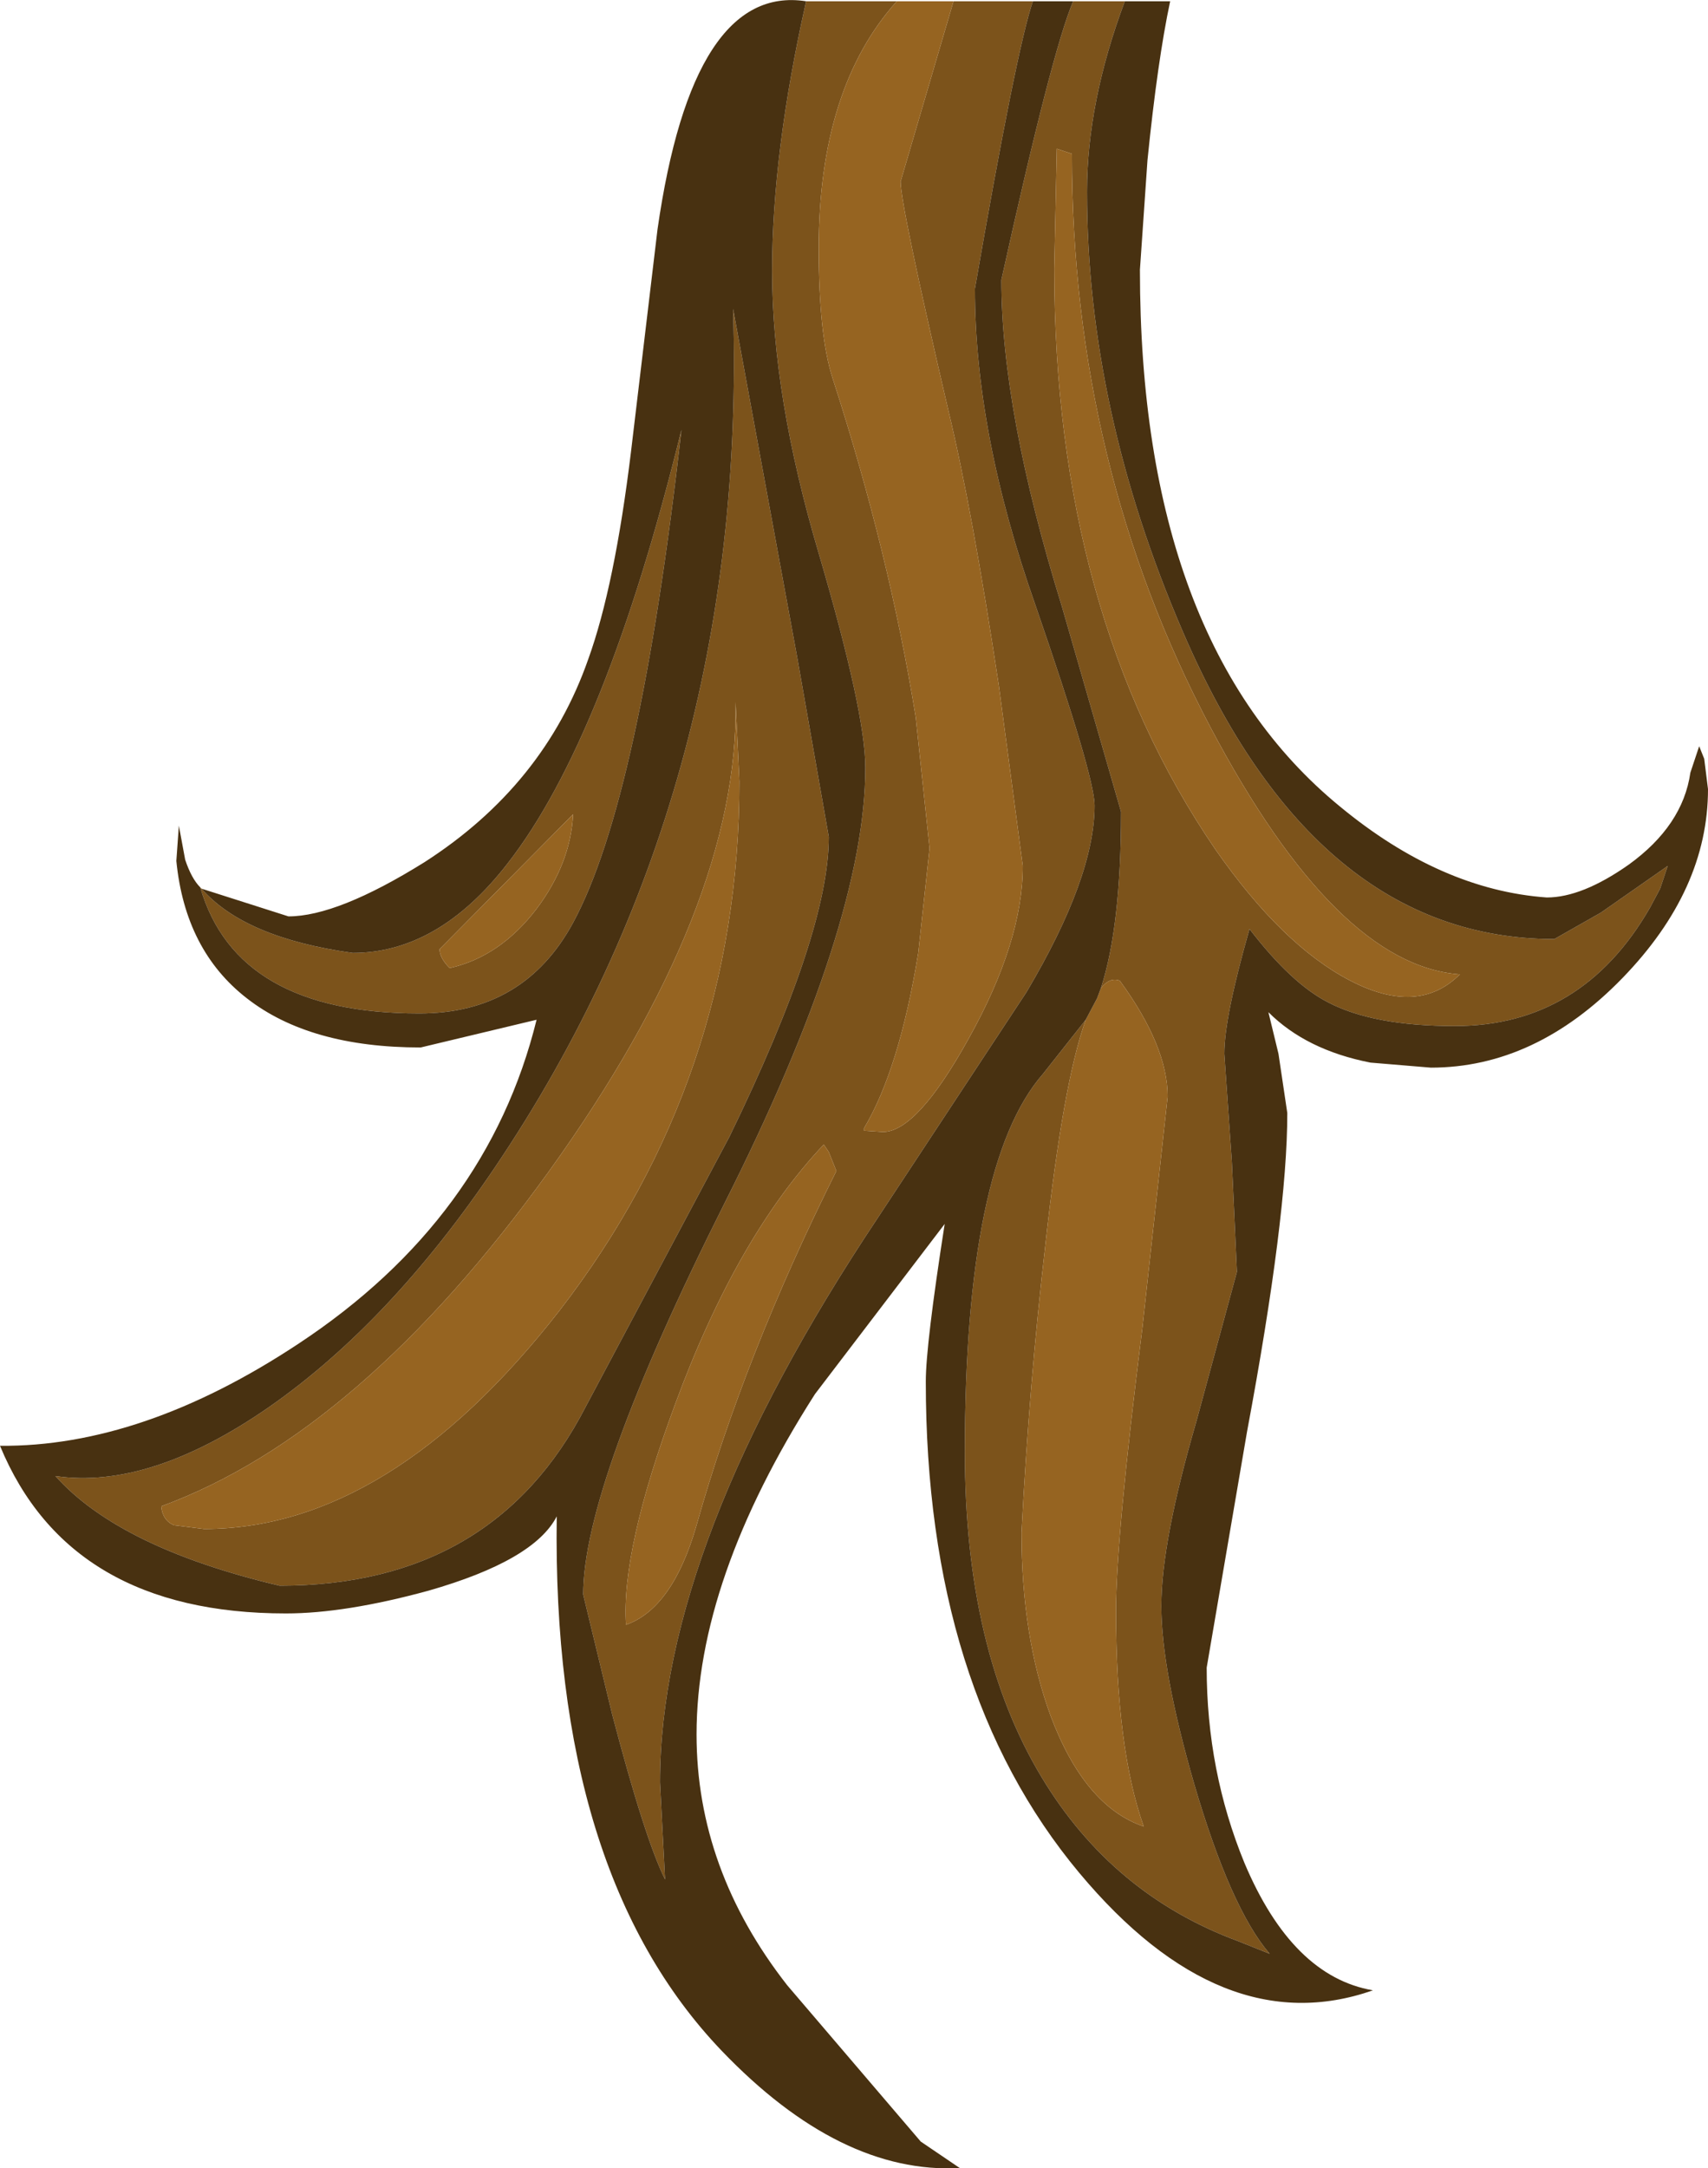 <?xml version="1.0" encoding="UTF-8" standalone="no"?>
<svg xmlns:ffdec="https://www.free-decompiler.com/flash" xmlns:xlink="http://www.w3.org/1999/xlink" ffdec:objectType="shape" height="86.0px" width="67.8px" xmlns="http://www.w3.org/2000/svg">
  <g transform="matrix(1.0, 0.0, 0.0, 1.0, -7.95, -24.9)">
    <path d="M15.9 60.1 L15.95 60.15 Q17.65 62.1 21.95 62.7 25.35 62.7 28.1 59.15 32.0 54.15 35.0 41.95 33.35 56.6 30.7 61.5 28.75 65.1 24.6 65.1 17.35 65.1 15.9 60.1 M39.95 24.95 L43.55 24.95 Q40.45 28.4 40.45 34.75 40.45 38.2 41.0 39.9 43.25 46.85 44.3 53.35 L44.85 58.55 44.4 62.7 Q43.65 67.3 42.25 69.65 L42.25 69.75 43.0 69.8 Q44.35 69.8 46.4 66.1 48.55 62.25 48.55 59.25 L47.6 52.1 Q46.55 45.15 45.6 41.2 43.7 33.05 43.7 32.1 L45.8 24.95 48.95 24.95 Q48.3 26.85 46.65 36.35 46.65 42.1 49.05 48.9 51.4 55.7 51.4 56.85 51.4 59.7 48.7 64.25 L42.8 73.2 Q34.15 86.15 34.15 95.6 L34.35 99.45 Q33.55 97.85 32.25 92.9 L31.1 88.15 Q31.1 83.8 36.7 72.65 42.3 61.55 42.3 55.35 42.3 53.15 40.45 46.85 38.6 40.6 38.6 35.65 38.6 30.95 39.95 24.95 M50.55 24.95 L52.6 24.95 Q51.1 28.95 51.1 32.5 51.1 41.15 54.9 49.95 60.15 62.15 69.65 62.15 L71.5 61.1 74.15 59.25 73.85 60.15 73.45 60.9 Q70.75 65.6 65.7 65.6 62.45 65.6 60.65 64.65 59.2 63.9 57.55 61.75 56.55 65.25 56.55 66.7 L56.85 71.0 57.05 75.35 55.45 81.25 Q54.05 86.05 54.05 88.6 54.05 91.15 55.35 95.65 56.8 100.6 58.35 102.4 L57.1 101.9 Q52.1 100.05 49.3 95.4 46.25 90.35 46.25 82.5 46.25 71.05 49.35 67.5 L51.05 65.35 Q50.15 67.85 49.45 74.25 48.8 79.85 48.5 85.7 48.5 89.8 49.65 92.95 51.0 96.55 53.35 97.35 52.25 94.25 52.25 88.8 52.25 85.9 53.3 77.55 L54.3 68.4 Q54.3 66.4 52.4 63.8 52.0 63.65 51.65 64.1 52.45 61.65 52.45 57.1 L50.1 48.95 Q47.7 41.2 47.7 36.0 49.7 26.95 50.55 24.95 M49.9 30.8 L49.8 35.55 Q49.8 49.25 56.2 58.6 58.85 62.4 61.55 63.8 64.25 65.2 65.9 63.55 61.0 63.2 56.0 53.75 50.5 43.35 50.5 31.0 L49.9 30.8 M25.4 62.55 Q25.4 62.9 25.8 63.3 27.8 62.85 29.25 60.95 30.6 59.15 30.7 57.2 L25.4 62.55 M37.3 55.9 L37.15 52.75 Q37.3 60.85 29.75 71.35 22.25 81.75 14.35 84.65 14.4 85.2 14.85 85.4 L16.05 85.55 Q23.4 85.55 30.15 76.9 37.3 67.65 37.3 55.9 M10.15 83.45 Q13.9 84.0 18.65 80.7 23.45 77.35 27.6 71.2 37.65 56.3 37.05 37.15 L39.6 51.0 40.85 58.1 Q40.85 61.9 36.9 70.0 L31.2 80.7 Q27.55 87.8 19.05 87.8 12.7 86.3 10.15 83.45 M34.75 80.6 Q32.6 86.4 32.8 89.35 34.65 88.7 35.6 85.4 37.5 78.65 41.15 71.35 L40.85 70.6 40.65 70.3 Q37.2 73.95 34.75 80.6" fill="#7c531b" fill-rule="evenodd" stroke="none"/>
    <path d="M43.55 24.95 L45.8 24.95 43.7 32.1 Q43.7 33.05 45.6 41.2 46.55 45.15 47.6 52.1 L48.55 59.25 Q48.55 62.25 46.4 66.1 44.35 69.8 43.0 69.8 L42.25 69.75 42.25 69.65 Q43.65 67.3 44.4 62.7 L44.85 58.55 44.3 53.35 Q43.25 46.85 41.0 39.9 40.45 38.2 40.45 34.75 40.45 28.4 43.55 24.95 M51.05 65.35 L51.5 64.5 51.65 64.1 Q52.0 63.65 52.4 63.8 54.3 66.4 54.3 68.4 L53.3 77.55 Q52.25 85.9 52.25 88.8 52.25 94.25 53.35 97.35 51.0 96.55 49.65 92.95 48.5 89.8 48.5 85.7 48.8 79.85 49.45 74.25 50.15 67.85 51.05 65.35 M49.9 30.8 L50.5 31.0 Q50.5 43.35 56.0 53.75 61.0 63.2 65.9 63.55 64.25 65.2 61.55 63.8 58.85 62.4 56.2 58.6 49.8 49.25 49.8 35.55 L49.9 30.8 M37.3 55.9 Q37.3 67.65 30.15 76.9 23.4 85.55 16.05 85.55 L14.85 85.4 Q14.4 85.2 14.35 84.65 22.25 81.75 29.75 71.35 37.3 60.85 37.15 52.75 L37.3 55.9 M25.4 62.55 L30.7 57.2 Q30.6 59.15 29.25 60.95 27.8 62.85 25.8 63.3 25.4 62.9 25.4 62.55 M34.75 80.6 Q37.2 73.95 40.65 70.3 L40.85 70.6 41.15 71.35 Q37.5 78.65 35.6 85.4 34.65 88.7 32.8 89.35 32.6 86.4 34.75 80.6" fill="#966421" fill-rule="evenodd" stroke="none"/>
    <path d="M52.6 24.95 L54.4 24.95 Q53.9 27.3 53.5 31.25 L53.2 35.6 Q53.2 50.4 61.15 56.9 65.15 60.2 69.35 60.5 70.75 60.5 72.6 59.2 74.75 57.65 75.05 55.55 L75.4 54.5 75.6 55.0 75.75 56.2 Q75.75 60.2 72.35 63.7 68.9 67.25 64.75 67.25 L62.35 67.05 Q59.8 66.55 58.3 65.05 L58.7 66.7 59.05 69.05 Q59.05 73.15 57.45 81.7 L55.85 91.05 Q55.85 95.15 57.35 98.8 59.25 103.3 62.45 103.85 56.45 105.95 50.8 99.2 44.7 91.9 44.7 79.7 44.7 78.25 45.45 73.45 L40.3 80.2 Q35.6 87.55 35.6 93.7 35.6 99.05 39.2 103.65 L44.5 109.85 46.05 110.9 Q41.3 111.15 36.6 106.25 29.85 99.2 30.05 85.05 29.15 86.8 24.95 88.0 21.65 88.9 19.3 88.9 10.7 88.9 7.95 82.25 13.6 82.3 19.8 78.2 27.3 73.25 29.25 65.35 L24.65 66.45 Q20.25 66.45 17.75 64.5 15.3 62.6 14.95 59.05 L15.05 57.65 15.3 59.0 Q15.55 59.75 15.9 60.1 17.35 65.1 24.6 65.1 28.75 65.1 30.7 61.5 33.35 56.6 35.0 41.95 32.0 54.15 28.1 59.15 25.35 62.7 21.95 62.7 17.65 62.1 15.95 60.15 L19.4 61.25 Q21.35 61.25 24.8 59.1 29.55 56.05 31.3 51.05 32.35 48.15 33.0 42.8 L34.05 34.0 Q35.45 24.25 39.95 24.95 38.6 30.95 38.6 35.65 38.6 40.6 40.45 46.85 42.3 53.15 42.3 55.35 42.3 61.55 36.7 72.65 31.1 83.8 31.1 88.15 L32.25 92.9 Q33.55 97.85 34.35 99.45 L34.15 95.6 Q34.15 86.15 42.8 73.2 L48.7 64.25 Q51.4 59.7 51.4 56.85 51.4 55.7 49.05 48.9 46.65 42.1 46.65 36.35 48.3 26.85 48.95 24.95 L50.55 24.95 Q49.7 26.95 47.7 36.0 47.7 41.2 50.1 48.95 L52.45 57.1 Q52.45 61.65 51.65 64.1 L51.5 64.5 51.05 65.35 49.35 67.5 Q46.25 71.05 46.25 82.5 46.25 90.35 49.3 95.4 52.1 100.05 57.1 101.9 L58.35 102.4 Q56.8 100.6 55.35 95.65 54.05 91.15 54.05 88.6 54.05 86.05 55.45 81.25 L57.05 75.35 56.85 71.0 56.55 66.7 Q56.55 65.25 57.55 61.75 59.2 63.9 60.65 64.65 62.45 65.6 65.7 65.6 70.75 65.6 73.45 60.9 L73.85 60.15 74.15 59.25 71.5 61.1 69.65 62.15 Q60.15 62.15 54.9 49.95 51.1 41.15 51.1 32.5 51.1 28.95 52.6 24.95 M10.15 83.45 Q12.7 86.3 19.05 87.8 27.55 87.8 31.2 80.7 L36.9 70.0 Q40.85 61.9 40.85 58.1 L39.6 51.0 37.05 37.15 Q37.65 56.3 27.6 71.2 23.45 77.35 18.65 80.7 13.9 84.0 10.15 83.45" fill="#483111" fill-rule="evenodd" stroke="none"/>
  </g>
</svg>
